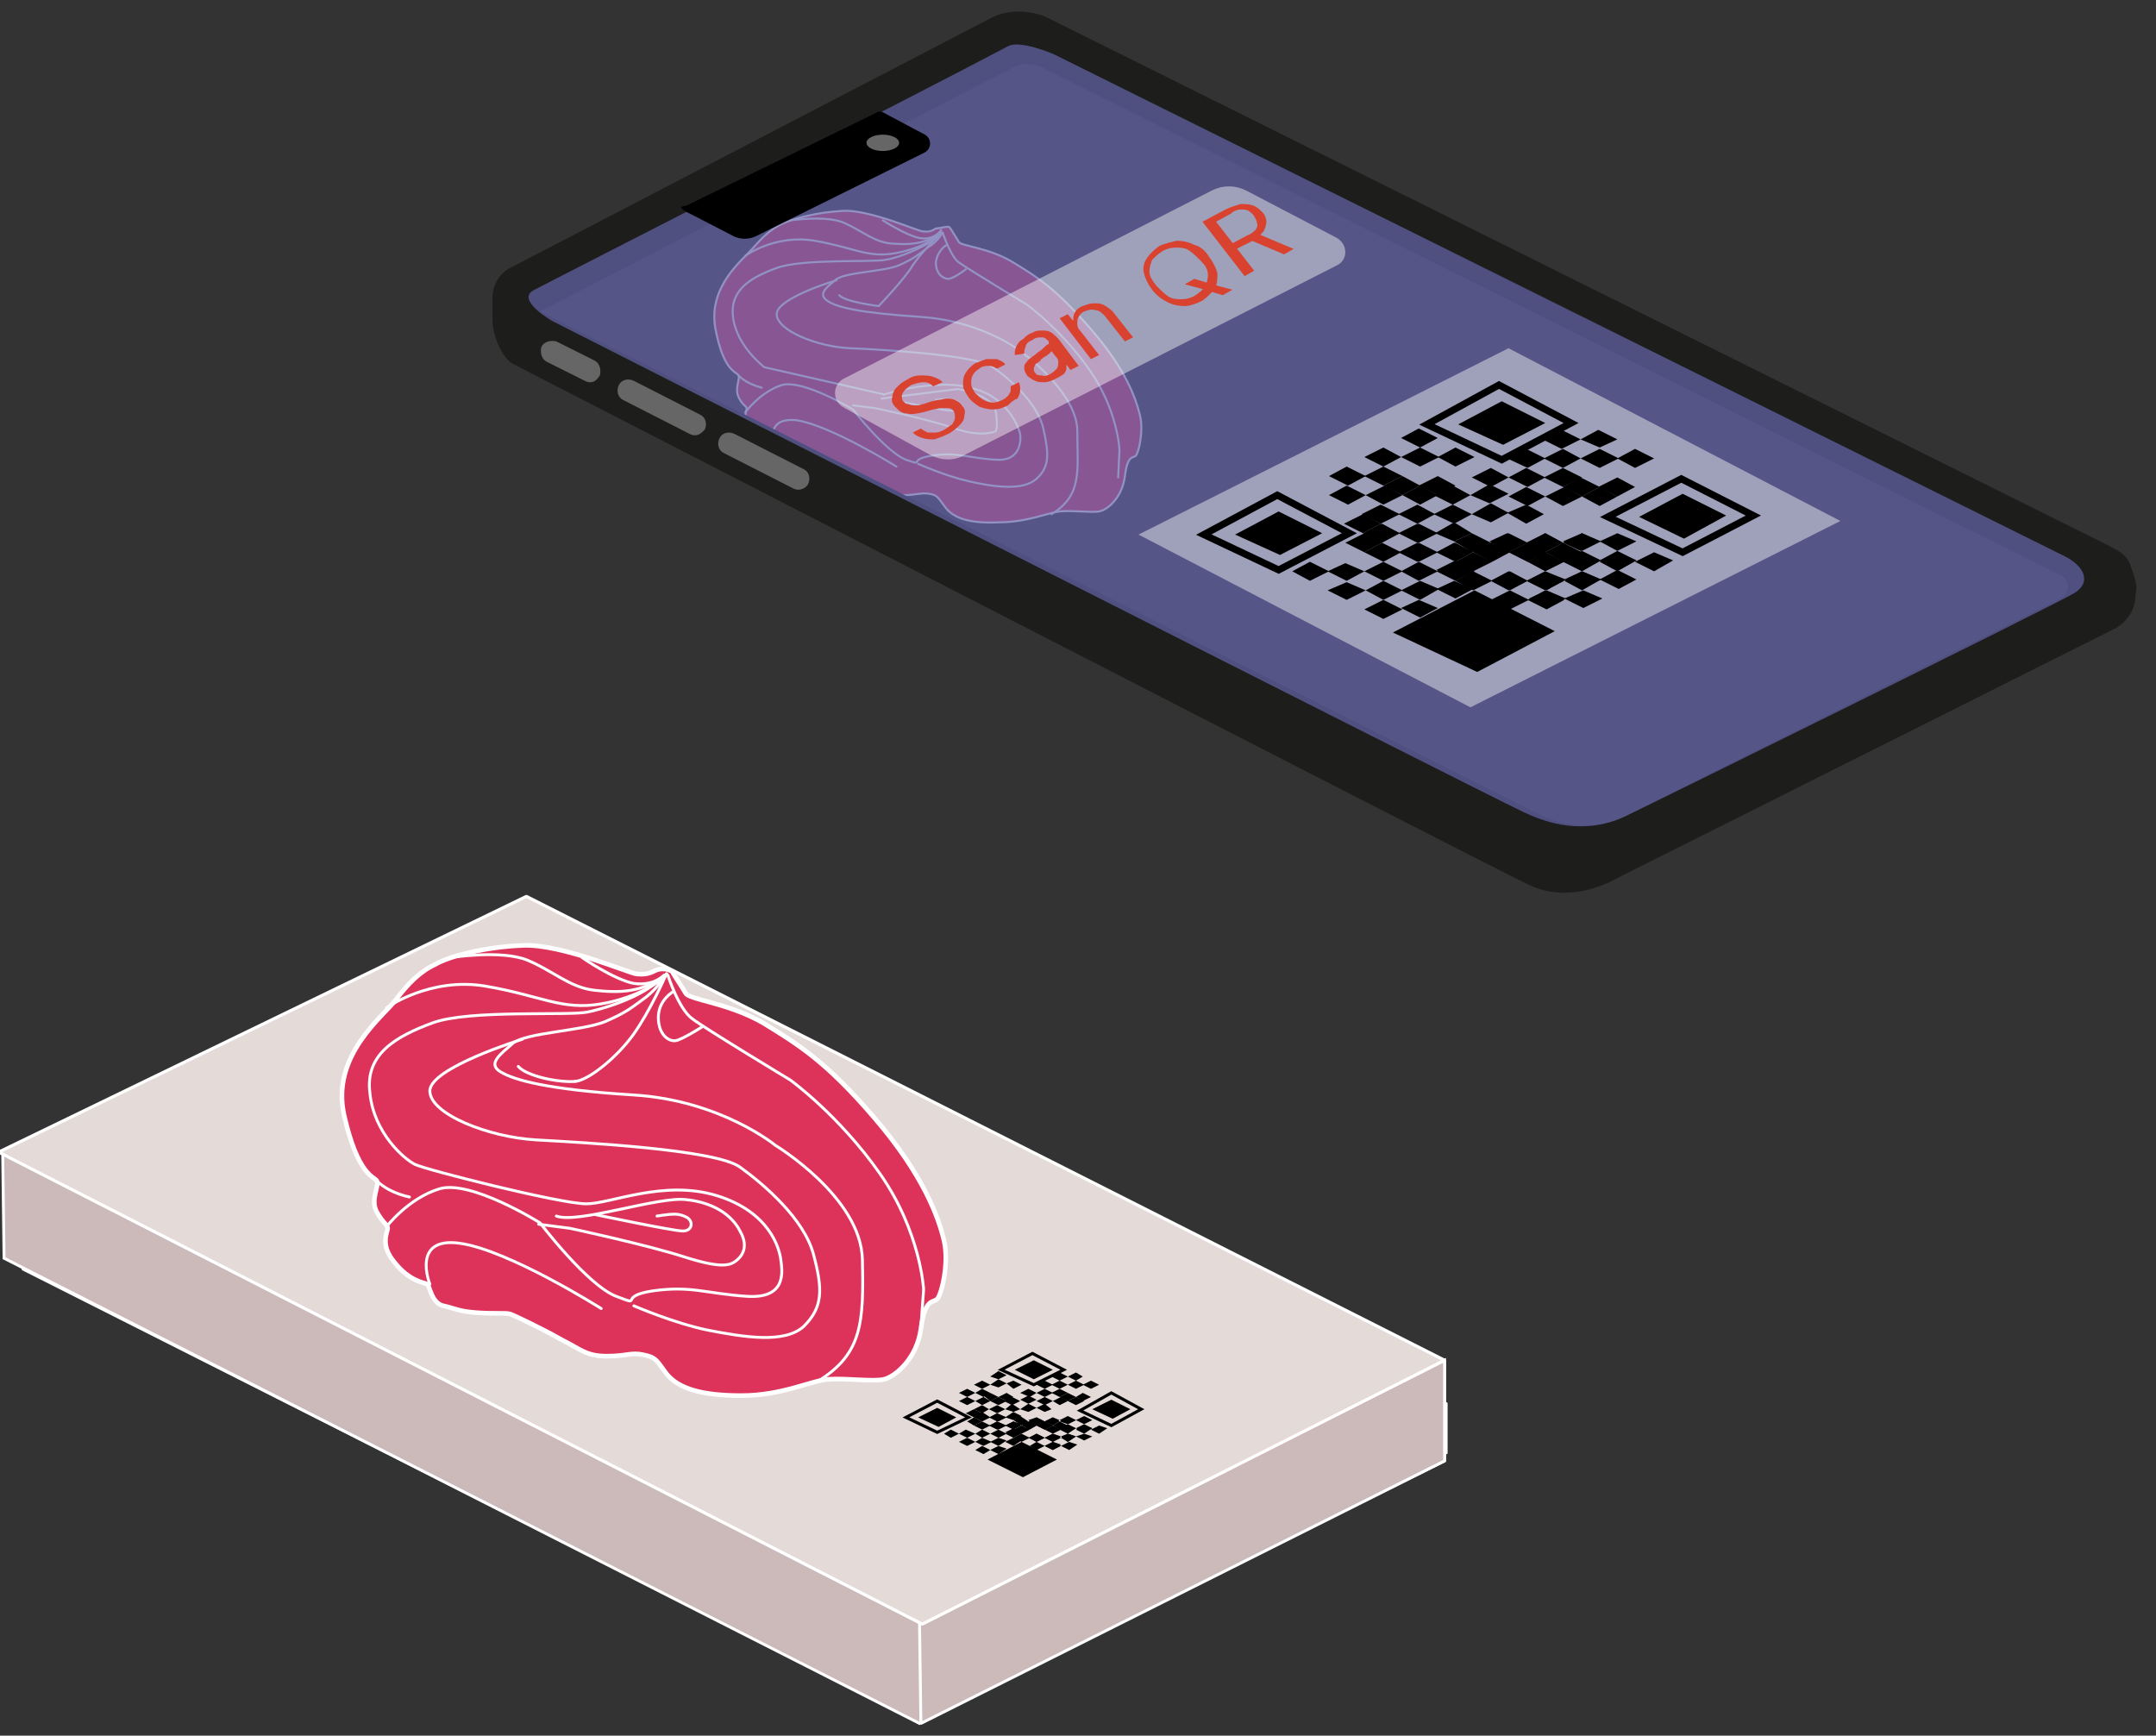 <?xml version="1.0" encoding="utf-8"?>
<!-- Generator: Adobe Illustrator 25.2.3, SVG Export Plug-In . SVG Version: 6.00 Build 0)  -->
<svg version="1.1" id="Layer_1" xmlns="http://www.w3.org/2000/svg" xmlns:xlink="http://www.w3.org/1999/xlink" x="0px" y="0px"
	 viewBox="0 0 158.5 127.6" style="enable-background:new 0 0 158.5 127.6;" xml:space="preserve">
<rect x="0" y="0" width="158.5" height="127.6" fill="#333333" stroke="none"/>
<style type="text/css">
	.st0{fill:#CCB9B9;stroke:#FFFFFF;stroke-width:0.214;stroke-miterlimit:10;}
	.st1{fill:#CCB9B9;stroke:#FFFFFF;stroke-width:0.214;stroke-linejoin:bevel;stroke-miterlimit:10;}
	.st2{fill:#E4DAD8;stroke:#FFFFFF;stroke-width:0.229;stroke-linejoin:bevel;stroke-miterlimit:10;}
	.st3{fill:none;stroke:#000000;stroke-width:0.221;stroke-miterlimit:10;}
	.st4{fill:#DD335A;stroke:#FFFFFF;stroke-width:0.339;stroke-miterlimit:10;}
	.st5{fill:none;stroke:#FFFFFF;stroke-width:0.211;stroke-linecap:round;stroke-miterlimit:10;}
	.st6{fill:#DD335A;stroke:#FFFFFF;stroke-width:0.147;stroke-linecap:round;stroke-miterlimit:10;}
	.st7{fill:none;stroke:#FFFFFF;stroke-width:0.147;stroke-linecap:round;stroke-miterlimit:10;}
	.st8{fill:#1D1D1B;}
	.st9{stroke:url(#SVGID_1_);stroke-width:0.528;stroke-miterlimit:10;}
	.st10{fill:#666666;}
	.st11{stroke:url(#SVGID_2_);stroke-width:0.528;stroke-miterlimit:10;}
	.st12{stroke:url(#SVGID_3_);stroke-width:0.528;stroke-miterlimit:10;}
	.st13{opacity:0.7;fill:#6466AC;}
	.st14{opacity:0.46;fill:#F5F5F5;}
	.st15{fill:#D8422E;}
	.st16{fill:none;stroke:#000000;stroke-width:0.513;stroke-miterlimit:10;}
</style>
<polygon class="st0" points="106.3,103.2 38.3,68.9 1.6,85.8 1.7,93.3 67.5,126.5 106.3,106.8 "/>
<polygon class="st0" points="67.6,126.5 67.5,118.9 106.2,100 106.2,107.4 "/>
<polygon class="st0" points="106.3,103.2 38.3,68.9 0.2,84.9 0.3,92.5 67.6,126.7 106.3,106.8 "/>
<polygon class="st1" points="67.7,126.7 67.6,119.4 106.2,100 106.2,107.4 "/>
<path class="st2" d="M38.7,65.9L-0.1,84.7l67.9,34.7l38.4-19.4L38.7,65.9z"/>
<g>
	<polygon points="67.5,104.2 69,104.9 70.3,104.2 68.9,103.5 	"/>
	<polygon points="72.6,107.3 75.2,108.6 77.7,107.3 75.1,106 	"/>
	<g>
		<polygon points="71.6,104.2 72.2,104.4 72.8,104.2 72.2,103.8 		"/>
		<polygon points="71,103.9 71.6,104.2 72.2,103.9 71.6,103.6 		"/>
		<polygon points="74.5,104.4 75.1,104.8 75.6,104.5 75,104.1 		"/>
		<polygon points="75.1,104.7 75.6,105.1 76.2,104.8 75.6,104.5 		"/>
		<polygon points="75.6,104.4 76.2,104.8 76.8,104.5 76.2,104.2 		"/>
		<polygon points="76.2,103.5 76.8,103.8 77.3,103.6 76.8,103.2 		"/>
		<polygon points="73.9,104.8 74.5,105 75.1,104.7 74.5,104.5 		"/>
		<polygon points="72.7,104.2 73.3,104.5 73.9,104.2 73.3,103.9 		"/>
		<polygon points="72.7,103.6 73.3,103.9 73.9,103.6 73.3,103.3 		"/>
		<polygon points="73.9,103.6 74.5,103.8 75,103.6 74.4,103.2 		"/>
		<polygon points="73.9,104.2 74.5,104.4 75.1,104.1 74.5,103.8 		"/>
		<polygon points="72.7,104.8 73.3,105.1 73.9,104.8 73.3,104.5 		"/>
		<polygon points="75,103.6 75.6,103.8 76.2,103.5 75.6,103.2 		"/>
		<polygon points="73.8,103 74.4,103.3 75,103 74.4,102.7 		"/>
		<polygon points="75,102.9 75.6,103.2 76.2,102.9 75.6,102.6 		"/>
		<polygon points="71.6,103.6 72.2,103.9 72.7,103.6 72.2,103.3 		"/>
	</g>
	<g>
		<polygon points="72.3,102.6 72.8,103 73.4,102.7 72.8,102.4 		"/>
		<polygon points="72.8,103 73.4,103.3 74,103 73.4,102.7 		"/>
		<polygon points="73.4,102.7 74,103 74.5,102.7 74,102.4 		"/>
		<polygon points="74,101.7 74.5,102.1 75.1,101.8 74.5,101.5 		"/>
		<polygon points="71.7,103 72.2,103.3 72.8,103 72.3,102.7 		"/>
		<polygon points="70.5,102.4 71.1,102.7 71.7,102.4 71.1,102.1 		"/>
		<polygon points="71.6,101.8 72.2,102.1 72.8,101.8 72.2,101.5 		"/>
		<polygon points="71.7,102.4 72.3,102.7 72.8,102.4 72.2,102.1 		"/>
		<polygon points="70.5,103 71.1,103.3 71.7,103 71.1,102.7 		"/>
		<polygon points="72.8,101.8 73.4,102 74,101.7 73.4,101.4 		"/>
		<polygon points="72.8,101.2 73.4,101.4 74,101.1 73.4,100.8 		"/>
	</g>
	<g>
		<polygon points="75,102.4 75.7,102.7 76.2,102.4 75.6,102.1 		"/>
		<polygon points="77.9,102.7 78.5,103 79.1,102.7 78.5,102.4 		"/>
		<polygon points="78.5,103 79.1,103.3 79.7,103 79.1,102.7 		"/>
		<polygon points="79.1,102.7 79.6,103 80.2,102.7 79.6,102.4 		"/>
		<polygon points="79.6,101.8 80.2,102.1 80.8,101.8 80.2,101.5 		"/>
		<polygon points="77.4,103 77.9,103.3 78.5,103 78,102.7 		"/>
		<polygon points="76.2,102.4 76.8,102.7 77.4,102.4 76.8,102.1 		"/>
		<polygon points="76.2,101.8 76.8,102.1 77.4,101.8 76.8,101.5 		"/>
		<polygon points="77.3,101.8 77.9,102.1 78.5,101.8 77.9,101.5 		"/>
		<polygon points="77.3,102.4 77.9,102.7 78.5,102.4 77.9,102.1 		"/>
		<polygon points="76.2,103 76.8,103.3 77.4,103 76.8,102.7 		"/>
		<polygon points="78.5,101.8 79.1,102.1 79.7,101.8 79.1,101.5 		"/>
		<polygon points="77.3,101.2 77.9,101.5 78.5,101.2 77.9,100.9 		"/>
		<polygon points="78.5,101.2 79.1,101.5 79.6,101.2 79.1,100.9 		"/>
	</g>
	<g>
		<polygon points="80.3,105 79.7,104.8 79.1,105.1 79.7,105.4 		"/>
		<polygon points="77.4,104.8 76.8,104.5 76.2,104.8 76.8,105.1 		"/>
		<polygon points="76.8,104.5 76.2,104.2 75.6,104.5 76.2,104.8 		"/>
		<polygon points="76.2,104.8 75.7,104.5 75.1,104.8 75.7,105.1 		"/>
		<polygon points="75.7,105.7 75.1,105.4 74.5,105.7 75.1,106 		"/>
		<polygon points="77.9,104.4 77.4,104.2 76.8,104.5 77.3,104.7 		"/>
		<polygon points="79.1,105 78.5,104.7 77.9,105 78.5,105.3 		"/>
		<polygon points="79.1,105.6 78.5,105.4 78,105.6 78.5,106 		"/>
		<polygon points="78,105.6 77.4,105.4 76.8,105.7 77.4,106 		"/>
		<polygon points="78,105.1 77.4,104.8 76.8,105.1 77.4,105.4 		"/>
		<polygon points="79.1,104.4 78.5,104.1 77.9,104.4 78.5,104.7 		"/>
		<polygon points="76.8,105.7 76.2,105.4 75.6,105.7 76.2,106 		"/>
		<polygon points="78,106.2 77.4,106 76.8,106.3 77.4,106.6 		"/>
		<polygon points="76.8,106.3 76.2,106 75.7,106.3 76.2,106.6 		"/>
	</g>
	<g>
		<polygon points="81.4,105 80.8,104.8 80.2,105.1 80.8,105.4 		"/>
		<polygon points="78.5,104.8 77.9,104.5 77.4,104.8 77.9,105.1 		"/>
		<polygon points="77.9,104.5 77.4,104.2 76.8,104.5 77.4,104.8 		"/>
		<polygon points="77.4,104.8 76.8,104.5 76.2,104.8 76.8,105.1 		"/>
		<polygon points="76.8,105.7 76.2,105.4 75.7,105.7 76.2,106 		"/>
		<polygon points="79.1,104.4 78.5,104.2 77.9,104.5 78.5,104.7 		"/>
		<polygon points="80.3,105 79.7,104.7 79.1,105 79.7,105.3 		"/>
		<polygon points="80.3,105.6 79.7,105.4 79.1,105.6 79.7,105.9 		"/>
		<polygon points="79.1,105.6 78.5,105.4 78,105.7 78.5,106 		"/>
		<polygon points="79.1,105 78.5,104.8 77.9,105.1 78.5,105.4 		"/>
		<polygon points="80.3,104.4 79.7,104.1 79.1,104.4 79.7,104.7 		"/>
		<polygon points="78,105.7 77.4,105.4 76.8,105.7 77.4,106 		"/>
		<polygon points="79.2,106.2 78.6,106 78,106.3 78.6,106.6 		"/>
		<polygon points="78,106.3 77.4,106 76.8,106.3 77.4,106.6 		"/>
	</g>
	<g>
		<polygon points="75.1,104.8 74.5,104.5 73.9,104.8 74.5,105.1 		"/>
		<polygon points="75.7,105.1 75.1,104.8 74.5,105.1 75.1,105.4 		"/>
		<polygon points="72.2,104.5 71.6,104.2 71.1,104.5 71.6,104.8 		"/>
		<polygon points="70.5,105.4 69.9,105.1 69.4,105.4 69.9,105.7 		"/>
		<polygon points="72.8,104.2 72.2,103.9 71.6,104.2 72.2,104.5 		"/>
		<polygon points="74,104.8 73.3,104.5 72.8,104.8 73.4,105.1 		"/>
		<polygon points="74,105.4 73.4,105.1 72.8,105.4 73.4,105.7 		"/>
		<polygon points="72.8,105.4 72.2,105.1 71.7,105.4 72.2,105.7 		"/>
		<polygon points="72.8,104.8 72.2,104.5 71.6,104.8 72.2,105.1 		"/>
		<polygon points="74,104.2 73.3,103.9 72.8,104.2 73.4,104.5 		"/>
		<polygon points="71.7,105.4 71,105.1 70.5,105.4 71.1,105.7 		"/>
		<polygon points="72.9,106 72.2,105.7 71.7,106 72.3,106.3 		"/>
		<polygon points="75.1,105.9 74.5,105.7 73.9,106 74.5,106.3 		"/>
		<polygon points="74,106.5 73.4,106.3 72.8,106.6 73.4,106.9 		"/>
		<polygon points="71.7,106 71.1,105.7 70.5,106 71.1,106.3 		"/>
		<polygon points="75.1,105.3 74.5,105 73.9,105.3 74.5,105.6 		"/>
		<polygon points="74,105.9 73.4,105.7 72.8,106 73.4,106.3 		"/>
		<polygon points="72.8,106.6 72.2,106.3 71.7,106.6 72.3,106.9 		"/>
		<polygon points="75.1,105.4 74.5,105.1 73.9,105.4 74.5,105.7 		"/>
	</g>
	<polygon class="st3" points="66.6,104.2 68.9,105.3 71.2,104.2 68.9,103 	"/>
	<g>
		<polygon points="74.6,100.7 76,101.4 77.4,100.7 76,100 		"/>
		<polygon class="st3" points="73.6,100.7 76,101.8 78.2,100.7 75.9,99.5 		"/>
	</g>
	<g>
		<polygon points="80.3,103.6 81.8,104.3 83.1,103.6 81.7,102.9 		"/>
		<polygon class="st3" points="79.4,103.7 81.7,104.8 83.9,103.6 81.7,102.4 		"/>
	</g>
</g>
<g>
	<path class="st4" d="M48.3,71.3c-0.3,0.1-0.6,0.4-1.5,0.3c-0.4,0-5.5-2.2-8.3-2.1c-2.8,0.1-5.5,0.8-6.5,1.4c-1.1,0.5-2,1.4-2.9,2.6
		s-4.8,4.1-3.8,8.5s2.2,4.5,2.4,4.8c0.2,0.4-0.5,1.4,0,2.3s0.8,0.9,0.8,1.2s-0.6,1.2,0.5,2.5c1.1,1.4,2.2,1.5,2.4,1.6
		s0.3,1.4,1.2,1.6c0.9,0.2,1.1,0.4,2.4,0.5s2.2,0,2.5,0.1s2.4,1.1,3.8,1.9c1.4,0.7,1.8,1.2,3.3,1.2s1.8-0.3,2.7-0.1
		c0.9,0.2,0.9,0.3,1.7,1.4c0.9,1.1,2.6,1.6,5.5,1.6c3,0,5.1-1.1,6.4-1.2c1.3-0.1,3.3,0.2,4.1,0s2.4-1.5,2.7-3.7
		c0.3-2.3,0.9-1.9,1.2-2.2s0.9-2.6,0.5-4.3c-0.4-1.7-1.5-4.8-5.1-9s-5.6-5.4-8.2-7c-2.6-1.5-5.5-1.7-5.7-2.2c-0.3-0.5-0.9-1.4-1-1.6
		C49,71.2,48.6,71.2,48.3,71.3z"/>
	<path class="st5" d="M48.8,71.7c0,0-0.7,0.8-2.2,0.6c-1.5-0.3-3.8-1.9-3.8-1.9"/>
	<path class="st5" d="M49,71.6c0,0-0.6,1-1.5,1.7c-1.1,0.8-1.4,1.1-3,1.8c-1.7,0.7-5.8,0.8-6.8,1.6c-0.9,0.8-1.9,1.5-0.9,2.1
		s3.4,1.3,9.8,1.7S57,84.2,57,84.2s6.3,3.8,6.4,8.4s0,6.9-3.2,8.9"/>
	<path class="st5" d="M49.1,71.7c0,0,0.8,2.5,1.8,3.2c0.9,0.7,7.2,4.5,7.2,4.5s3.6,2.6,6.6,6.9s3.2,8.5,3.2,8.5l-0.2,2.8"/>
	<path class="st5" d="M27.6,86.7c0,0,0.7,0.9,2.5,1.3"/>
	<path class="st5" d="M40.9,89.4c1.6,0.6,7.6-1.5,9.6-1.2c1.9,0.2,3.3,1.1,3.9,2.3c0.7,1.2,0.1,1.9-0.3,2.2c-0.4,0.3-1,0.6-3.8-0.3
		c-2.8-0.9-8.4-2.1-8.4-2.1l-2.3-0.3"/>
	<path class="st5" d="M43.8,89.3c0,0,5.7,1.2,6.4,1.2c0.7,0,0.8-0.7,0.3-1c-0.6-0.3-0.9-0.3-2.2-0.1"/>
	<path class="st5" d="M38.4,76.4c0,0-6.8,2.1-6.8,3.8s4.3,3.4,7.8,3.6c3.5,0.2,13.2,0.7,15,2c1.8,1.3,4.7,3.8,5.4,6.4
		s0.7,3.9-0.7,5.3c-1.4,1.3-4.4,0.8-7,0.3c-2.5-0.5-5.5-1.8-5.5-1.8"/>
	<path class="st5" d="M44.2,96.2c0,0-6.8-4.3-10.4-4.8c-3.6-0.5-2.2,3-2.2,3"/>
	<path class="st5" d="M49,71.6c-0.3,0.4-0.8,0.7-1.4,1.1c-1.4,0.9-3.4,1.5-4.4,1.7c-1.3,0.3-8.7-0.2-11.4,0.8s-5,2.3-4.6,5.2
		c0.3,2.9,2.5,4.8,3.3,5.2s10.7,2.9,12.6,2.9c1.8,0,5.7-1.8,9.6-0.6s4.6,3.9,4.7,4.7c0.1,0.8,0.5,2.9-2.5,2.7s-4.1-0.8-6.9-0.4
		c-2.7,0.4-0.6,1.2-2.7,0.4c-2.1-0.8-5.6-5.4-5.6-5.4s-5.1-3.2-7.4-2.5c-2.3,0.7-3.9,2.8-3.9,2.8"/>
	<path class="st5" d="M33.1,70.4c0,0,3.8-0.6,5.7,0.2s3.1,2,4.9,2.2c1.8,0.2,3.6,0.2,5.3-1.2"/>
	<path class="st5" d="M28.4,74.1c0,0,3.2-2.3,7.3-1.6s5.6,1.8,8.5,1.3s4.4-1.8,4.4-1.8"/>
	<path class="st5" d="M42.3,79.5c1-0.1,3.1-1.8,4.3-3.5c1.2-1.7,2.3-4.2,2.3-4.2"/>
	<path class="st5" d="M49.5,72.9c0,0-1.1,0.6-1.1,1.9c0,1.3,0.8,1.8,1.3,1.7c0.5-0.1,1.9-1,1.9-1"/>
	<path class="st5" d="M42.3,79.5c-1.3,0.1-3.6-0.4-4.2-1.1"/>
</g>
<g>
	<g>
		<path class="st6" d="M68.8,16.8c-0.2,0.1-0.4,0.3-1,0.2c-0.3,0-3.9-1.6-5.8-1.5c-2,0.1-3.8,0.6-4.6,1s-1.4,1-2.1,1.8
			s-3.3,2.8-2.7,5.9s1.5,3.1,1.7,3.4c0.1,0.3-0.3,1,0,1.6c0.3,0.6,0.5,0.6,0.6,0.8c0,0.2-0.4,0.8,0.4,1.8c0.8,1,1.5,1,1.7,1.1
			c0.1,0.1,0.2,1,0.9,1.1c0.6,0.1,0.8,0.3,1.7,0.3c0.9,0,1.6,0,1.8,0c0.2,0,1.7,0.8,2.7,1.3c1,0.5,1.3,0.8,2.3,0.8
			c1,0,1.3-0.2,1.9-0.1s0.6,0.2,1.2,1c0.6,0.8,1.8,1.2,3.9,1.1c2.1,0,3.6-0.7,4.5-0.8s2.3,0.1,2.9,0c0.6-0.1,1.7-1,1.9-2.6
			c0.2-1.6,0.6-1.3,0.8-1.5c0.2-0.2,0.6-1.8,0.3-3s-1-3.3-3.6-6.3s-3.9-3.8-5.7-4.9c-1.8-1.1-3.8-1.2-4-1.5s-0.6-1-0.7-1.1
			S69,16.8,68.8,16.8z"/>
		<path class="st7" d="M69.2,16.9c0,0-0.5,0.8-1.6,0.6c-1-0.2-2.7-1.3-2.7-1.3"/>
		<path class="st7" d="M69.3,17.1c0,0-0.4,0.7-1.1,1.1c-0.8,0.6-1,0.8-2.1,1.3c-1.2,0.5-4.1,0.5-4.7,1.1c-0.6,0.5-1.3,1-0.6,1.5
			c0.7,0.5,2.4,0.9,6.9,1.2s7.3,2.5,7.3,2.5s4.2,3,4.2,5.9s0.4,4.7-1.9,6.1"/>
		<path class="st7" d="M69.3,17.1c0,0,0.6,1.8,1.2,2.2c0.7,0.5,5,3.1,5,3.1s2.5,1.8,4.6,4.8c2.1,3,2.2,5.9,2.2,5.9l-0.1,2"/>
		<path class="st7" d="M54.3,27.6c0,0,0.5,0.6,1.7,0.9"/>
		<path class="st7" d="M64.8,29.3l5.6-0.7c0,0,2.5,0.4,2.8,1.6c0.2,1.2,0,1.5,0,1.5s-1,0.5-3-0.2c-2-0.7-5.9-1.5-5.9-1.5l-1.6-0.2"
			/>
		<path class="st7" d="M65.6,29.4c0,0,3.8,0.8,4.4,0.8c0.5,0,0.8-0.5,0.3-0.7c-0.5-0.2-0.6-0.2-1.5-0.1"/>
		<path class="st7" d="M61.5,20.6c0,0-4.4,1.3-4.4,2.5c0,1.2,3,2.4,5.4,2.5S71.8,26.1,73,27c1.3,0.9,3.3,2.7,3.7,4.5
			c0.4,1.8,0.5,2.8-0.5,3.7c-1,0.9-3.1,0.6-4.9,0.2c-1.8-0.4-3.8-1.3-3.8-1.3"/>
		<path class="st7" d="M65.9,34.3c0,0-4.8-3-7.3-3.4C56,30.6,57,33,57,33"/>
		<path class="st7" d="M69.2,17.1c-0.2,0.3-0.5,0.5-1,0.8c-1,0.6-2.4,1.1-3.1,1.2c-0.9,0.2-6.1-0.1-8,0.6c-1.9,0.7-3.5,1.6-3.2,3.7
			s2.3,3.6,2.3,3.6l8.8,2c0,0,4-1.3,6.7-0.4c2.7,0.8,3.3,3.3,3.3,3.3s0.3,2-1.7,1.9c-2.1-0.1-2.9-0.6-4.8-0.3
			c-1.9,0.3-0.4,0.8-1.9,0.3c-1.5-0.6-3.9-3.7-3.9-3.7s-3.6-2.2-5.2-1.8c-1.6,0.5-2.7,2-2.7,2"/>
		<path class="st7" d="M58.1,16.2c0,0,2.7-0.4,4,0.2c1.3,0.6,2.2,1.4,3.4,1.5c1.2,0.1,2.5,0.1,3.7-0.8"/>
		<path class="st7" d="M54.8,18.8c0,0,2.2-1.6,5.1-1.1s3.9,1.3,6,0.9c2.1-0.4,3.1-1.3,3.1-1.3"/>
		<path class="st7" d="M64.6,22.5c0,0,2-2.1,2.5-3c0.6-0.9,1.9-2.2,1.9-2.2"/>
		<path class="st7" d="M69.6,18c0,0-0.7,0.4-0.8,1.3c0,0.9,0.6,1.2,0.9,1.2c0.4,0,1.3-0.7,1.3-0.7"/>
		<path class="st7" d="M64.6,22.5c0,0-2.5-0.3-2.9-0.8"/>
	</g>
	<path class="st8" d="M156.7,41.8c-0.3-1.1-1-1.3-1.7-1.7L77,1.3c-1.3-0.6-2.9-0.6-4.1,0L37.5,19.7c-0.8,0.4-1.3,1.3-1.3,2.2
		c0,0.3,0,1.4,0,1.6c0,1.1,0.7,2.9,1.6,3.3c1,0.5,71.5,36.8,74.5,38.2c3,1.5,6-0.1,6.7-0.5l36.5-18.3c0.9-0.5,1.5-1.4,1.5-2.5
		C157.1,43.1,157.1,42.9,156.7,41.8z M151.5,42.3c0.7,0.3,0.7,1.3,0,1.7c-6.5,3.2-29.2,14.6-32,16c-3.2,1.6-6.3-0.1-6.3-0.1
		l-73.5-37L74.4,5c0.3-0.2,0.7-0.3,1.1-0.3c0.3,0,0.7,0.1,1,0.2L151.5,42.3z"/>
	<g>
		<linearGradient id="SVGID_1_" gradientUnits="userSpaceOnUse" x1="46.009" y1="29.903" x2="51.197" y2="29.903">
			<stop  offset="0" style="stop-color:#FFFFFF"/>
			<stop  offset="1" style="stop-color:#000000"/>
		</linearGradient>
		<line class="st9" x1="46.1" y1="28.6" x2="51.1" y2="31.2"/>
		<path class="st10" d="M51.1,32c-0.1,0-0.2,0-0.4-0.1l-4.9-2.5c-0.4-0.2-0.5-0.7-0.3-1.1c0.2-0.4,0.7-0.5,1.1-0.3l4.9,2.5
			c0.4,0.2,0.5,0.7,0.3,1.1C51.6,31.8,51.4,32,51.1,32z"/>
	</g>
	<g>
		<linearGradient id="SVGID_2_" gradientUnits="userSpaceOnUse" x1="40.477" y1="26.563" x2="43.497" y2="26.563">
			<stop  offset="0" style="stop-color:#FFFFFF"/>
			<stop  offset="1" style="stop-color:#000000"/>
		</linearGradient>
		<line class="st11" x1="40.6" y1="25.9" x2="43.4" y2="27.3"/>
		<path class="st10" d="M43.4,28.1c-0.1,0-0.2,0-0.4-0.1l-2.8-1.4c-0.4-0.2-0.5-0.7-0.4-1.1c0.2-0.4,0.7-0.5,1.1-0.4l2.8,1.4
			c0.4,0.2,0.5,0.7,0.4,1.1C43.9,27.9,43.7,28.1,43.4,28.1z"/>
	</g>
	<g>
		<linearGradient id="SVGID_3_" gradientUnits="userSpaceOnUse" x1="53.472" y1="33.895" x2="58.834" y2="33.895">
			<stop  offset="0" style="stop-color:#FFFFFF"/>
			<stop  offset="1" style="stop-color:#000000"/>
		</linearGradient>
		<line class="st12" x1="53.6" y1="32.6" x2="58.7" y2="35.2"/>
		<path class="st10" d="M58.7,36c-0.1,0-0.2,0-0.4-0.1l-5.1-2.6c-0.4-0.2-0.5-0.7-0.3-1.1c0.2-0.4,0.7-0.5,1.1-0.3l5.1,2.6
			c0.4,0.2,0.5,0.7,0.3,1.1C59.3,35.8,59,36,58.7,36z"/>
	</g>
	<path class="st13" d="M40.6,23.6c0,0,68.2,34.6,71.4,36.1c3.1,1.5,5.6,1.2,7.5,0.3c1.9-0.9,31.7-15.6,33-16.4
		c1.3-0.8,0.7-2-0.7-2.7S77.5,4,77.5,4s-2.5-1.1-3.4-0.6c-6.4,3.4-33.5,17.2-34.8,17.9C37.8,22,40.6,23.6,40.6,23.6z"/>
	<g>
		<path d="M51.1,15.9l2.9,1.5c0.5,0.2,1,0.2,1.5,0L68,11.2c0.5-0.3,0.5-1,0-1.3l-3.2-1.7c-0.1,0-0.1,0-0.2,0l-14.1,6.9
			C50.3,15.2,49.4,15.1,51.1,15.9z"/>
		<ellipse class="st10" cx="64.9" cy="10.5" rx="1.2" ry="0.6"/>
	</g>
	<path class="st14" d="M62.1,30l6.2,3.4c0.9,0.5,1.9,0.5,2.7,0l27.3-13.9c0.8-0.4,0.8-1.5,0-2L91.6,14c-0.8-0.4-1.7-0.4-2.5,0
		l-27,13.8C61.2,28.2,61.1,29.5,62.1,30z"/>
	<g>
		<path class="st15" d="M68.6,28.4c-0.2-0.2-0.4-0.3-0.7-0.3c-0.3,0-0.6,0.1-0.9,0.2c-0.2,0.1-0.4,0.3-0.5,0.4
			c-0.1,0.1-0.2,0.3-0.2,0.4c0,0.1,0,0.3,0.1,0.4c0.1,0.1,0.2,0.2,0.3,0.2c0.1,0,0.3,0.1,0.4,0.1c0.1,0,0.3,0,0.4,0
			c0.1,0,0.3-0.1,0.4-0.1l0.6-0.2c0.2,0,0.3-0.1,0.5-0.1c0.2,0,0.4-0.1,0.6-0.1c0.2,0,0.4,0,0.6,0.1c0.2,0.1,0.4,0.2,0.5,0.4
			c0.2,0.2,0.3,0.4,0.2,0.7c0,0.3-0.1,0.5-0.3,0.7c-0.2,0.2-0.5,0.5-0.9,0.7c-0.4,0.2-0.7,0.3-1,0.4c-0.3,0-0.6,0-0.9-0.1
			c-0.3-0.1-0.5-0.2-0.7-0.4l0.6-0.3c0.1,0.1,0.3,0.2,0.5,0.3c0.2,0,0.4,0,0.6,0c0.2,0,0.4-0.1,0.6-0.2c0.2-0.1,0.4-0.3,0.6-0.4
			c0.1-0.2,0.2-0.3,0.2-0.5c0-0.2,0-0.3-0.1-0.5C70,30.1,69.9,30,69.7,30c-0.2,0-0.3,0-0.5,0c-0.2,0-0.4,0.1-0.6,0.1l-0.7,0.2
			c-0.5,0.1-0.9,0.2-1.2,0.1c-0.4,0-0.6-0.2-0.9-0.5c-0.2-0.2-0.3-0.5-0.2-0.7c0-0.2,0.1-0.5,0.3-0.7s0.4-0.4,0.8-0.6
			c0.3-0.2,0.6-0.3,1-0.3c0.3,0,0.6,0,0.9,0.1c0.3,0.1,0.5,0.2,0.7,0.4L68.6,28.4z"/>
		<path class="st15" d="M74.1,29.8c-0.4,0.2-0.7,0.3-1.1,0.3c-0.4,0-0.7-0.1-1-0.2c-0.3-0.2-0.6-0.4-0.8-0.7
			c-0.2-0.3-0.4-0.6-0.4-0.9c0-0.3,0-0.6,0.2-0.9c0.2-0.3,0.4-0.5,0.7-0.7c0.3-0.1,0.5-0.2,0.8-0.3c0.3,0,0.5,0,0.8,0
			c0.2,0.1,0.5,0.2,0.6,0.4l-0.6,0.3c-0.2-0.1-0.3-0.2-0.6-0.2c-0.2,0-0.5,0-0.7,0.2c-0.2,0.1-0.4,0.3-0.5,0.5
			c-0.1,0.2-0.1,0.4-0.1,0.6c0,0.2,0.1,0.4,0.3,0.7c0.2,0.2,0.4,0.4,0.6,0.5c0.2,0.1,0.5,0.2,0.7,0.2c0.2,0,0.5-0.1,0.7-0.2
			c0.2-0.1,0.3-0.2,0.4-0.3c0.1-0.1,0.1-0.2,0.2-0.3c0-0.1,0-0.2,0-0.4l0.6-0.3c0.1,0.2,0.1,0.4,0.1,0.6c0,0.2-0.1,0.4-0.2,0.6
			C74.5,29.4,74.3,29.6,74.1,29.8z"/>
		<path class="st15" d="M77.5,27.9c-0.2,0.1-0.5,0.2-0.7,0.2c-0.3,0-0.5,0-0.7-0.1c-0.2-0.1-0.4-0.2-0.6-0.4
			c-0.1-0.2-0.2-0.3-0.2-0.5c0-0.2,0-0.3,0.1-0.4c0.1-0.1,0.2-0.3,0.4-0.4c0.1-0.1,0.3-0.2,0.5-0.4c0.2-0.1,0.4-0.3,0.5-0.4
			c0.1-0.1,0.2-0.2,0.3-0.2c0-0.1,0-0.1,0-0.2l0,0c-0.2-0.2-0.3-0.3-0.5-0.3c-0.2,0-0.5,0-0.7,0.2c-0.3,0.1-0.5,0.3-0.5,0.5
			c-0.1,0.2-0.1,0.3-0.1,0.5l-0.7,0.1c0-0.2,0-0.4,0.1-0.6c0.1-0.2,0.2-0.4,0.4-0.5c0.2-0.1,0.3-0.3,0.5-0.4
			c0.1-0.1,0.3-0.1,0.4-0.2c0.2-0.1,0.4-0.1,0.6-0.1c0.2,0,0.4,0,0.6,0.1c0.2,0.1,0.4,0.3,0.6,0.5l1.5,2l-0.6,0.3l-0.3-0.4l0,0
			c0,0.1,0,0.2,0,0.3c0,0.1-0.1,0.3-0.2,0.4C77.9,27.7,77.7,27.8,77.5,27.9z M77.2,27.5c0.2-0.1,0.4-0.3,0.5-0.4
			c0.1-0.2,0.1-0.3,0.1-0.5c0-0.2-0.1-0.3-0.2-0.4l-0.3-0.4c0,0,0,0.1-0.1,0.1C77.2,26,77.1,26,77,26.1c-0.1,0.1-0.2,0.1-0.3,0.2
			c-0.1,0.1-0.2,0.1-0.2,0.2c-0.1,0.1-0.3,0.2-0.4,0.3C76.1,26.9,76,27,76,27.1c0,0.1,0,0.2,0.1,0.3c0.1,0.2,0.3,0.2,0.5,0.2
			C76.8,27.7,77,27.6,77.2,27.5z"/>
		<path class="st15" d="M79.4,24.3l1.4,1.8l-0.6,0.3l-2.3-3l0.6-0.3l0.4,0.5l0,0c0-0.2,0-0.4,0.1-0.6c0.1-0.2,0.3-0.4,0.6-0.5
			c0.3-0.1,0.5-0.2,0.8-0.2c0.3,0,0.5,0,0.7,0.1c0.2,0.1,0.5,0.3,0.7,0.5l1.5,1.9l-0.6,0.3l-1.5-1.9c-0.2-0.2-0.4-0.4-0.7-0.4
			c-0.3-0.1-0.5,0-0.8,0.1c-0.2,0.1-0.3,0.2-0.4,0.4c-0.1,0.1-0.1,0.3-0.1,0.5C79.2,23.9,79.2,24.1,79.4,24.3z"/>
		<path class="st15" d="M88.9,18.9c0.3,0.4,0.5,0.8,0.6,1.2c0,0.4,0,0.8-0.2,1.1s-0.5,0.6-0.9,0.9c-0.4,0.2-0.9,0.4-1.3,0.4
			c-0.5,0-0.9-0.1-1.3-0.3c-0.4-0.2-0.8-0.5-1.1-0.9c-0.3-0.4-0.5-0.8-0.6-1.2s0-0.8,0.2-1.1c0.2-0.3,0.5-0.6,0.9-0.9
			c0.4-0.2,0.9-0.3,1.3-0.4c0.5,0,0.9,0.1,1.3,0.3C88.2,18.1,88.6,18.4,88.9,18.9z M88.3,19.2c-0.3-0.3-0.6-0.6-0.9-0.8
			c-0.3-0.2-0.7-0.2-1-0.2c-0.3,0-0.7,0.1-1,0.3c-0.3,0.2-0.5,0.4-0.7,0.6c-0.1,0.3-0.2,0.5-0.2,0.9c0,0.3,0.2,0.6,0.5,1
			c0.3,0.3,0.6,0.6,0.9,0.8c0.3,0.2,0.7,0.2,1,0.2c0.3,0,0.7-0.1,1-0.3c0.3-0.2,0.5-0.4,0.7-0.6c0.1-0.3,0.2-0.5,0.2-0.9
			C88.8,19.8,88.6,19.5,88.3,19.2z M87.1,20.9l0.7-0.4l1,0.3l0.3,0.1l1.5,0.4l-0.7,0.4l-1-0.3l-0.3-0.1L87.1,20.9z"/>
		<path class="st15" d="M91.5,20.3l-3.1-4l1.7-0.9c0.4-0.2,0.8-0.3,1.1-0.4c0.3,0,0.6,0,0.9,0.1c0.3,0.1,0.5,0.3,0.7,0.5
			c0.2,0.2,0.3,0.5,0.3,0.7c0,0.2-0.1,0.5-0.2,0.7c-0.2,0.2-0.4,0.5-0.8,0.7l-1.4,0.7l-0.3-0.4l1.3-0.7c0.3-0.1,0.5-0.3,0.6-0.4
			c0.1-0.2,0.2-0.3,0.1-0.5c0-0.2-0.1-0.3-0.2-0.5c-0.1-0.2-0.3-0.3-0.4-0.4c-0.2-0.1-0.4-0.1-0.6-0.1c-0.2,0-0.5,0.1-0.7,0.3
			l-1.1,0.6l2.8,3.6L91.5,20.3z M92.5,17.2l2.6,1.1l-0.7,0.4l-2.6-1.1L92.5,17.2z"/>
	</g>
	<polygon class="st14" points="83.7,39.3 108.1,52 135.3,38.3 110.9,25.6 	"/>
	<g>
		<polygon points="90.8,39.3 94.1,40.8 97.2,39.2 94,37.6 		"/>
		<polygon points="102.4,46.5 108.6,49.4 114.3,46.4 108.4,43.4 		"/>
		<g>
			<polygon points="100.2,39.2 101.6,39.9 102.9,39.2 101.5,38.5 			"/>
			<polygon points="98.8,38.5 100.2,39.2 101.5,38.5 100.2,37.8 			"/>
			<polygon points="106.9,39.8 108.2,40.6 109.6,39.9 108.2,39.2 			"/>
			<polygon points="108.2,40.5 109.6,41.3 110.9,40.6 109.6,39.9 			"/>
			<polygon points="109.5,39.8 110.9,40.6 112.2,39.9 110.8,39.2 			"/>
			<polygon points="110.8,37.7 112.2,38.5 113.5,37.8 112.2,37.1 			"/>
			<polygon points="105.6,40.6 106.9,41.2 108.2,40.6 107,39.9 			"/>
			<polygon points="102.8,39.2 104.2,39.9 105.6,39.2 104.2,38.5 			"/>
			<polygon points="102.8,37.8 104.2,38.5 105.5,37.8 104.2,37.1 			"/>
			<polygon points="105.4,37.8 106.9,38.5 108.2,37.8 106.8,37.1 			"/>
			<polygon points="105.5,39.2 106.9,39.8 108.2,39.2 106.9,38.4 			"/>
			<polygon points="102.8,40.6 104.2,41.3 105.6,40.6 104.2,39.9 			"/>
			<polygon points="108.2,37.8 109.6,38.4 110.9,37.7 109.6,37 			"/>
			<polygon points="105.4,36.4 106.8,37.1 108.1,36.4 106.8,35.7 			"/>
			<polygon points="108.1,36.4 109.5,37 110.9,36.3 109.5,35.6 			"/>
			<polygon points="100.1,37.8 101.5,38.5 102.9,37.8 101.5,37.1 			"/>
		</g>
		<g>
			<polygon points="101.7,35.7 103.1,36.4 104.4,35.7 103.1,35 			"/>
			<polygon points="103.1,36.4 104.4,37.1 105.7,36.4 104.4,35.7 			"/>
			<polygon points="104.3,35.7 105.7,36.4 107,35.7 105.7,35 			"/>
			<polygon points="105.7,33.6 107,34.3 108.4,33.6 107,32.9 			"/>
			<polygon points="100.4,36.4 101.7,37.1 103.1,36.4 101.8,35.7 			"/>
			<polygon points="97.7,35 99.1,35.7 100.4,35 99,34.3 			"/>
			<polygon points="100.3,33.6 101.7,34.3 103,33.6 101.7,32.9 			"/>
			<polygon points="100.3,35 101.7,35.7 103.1,35 101.7,34.3 			"/>
			<polygon points="97.7,36.4 99.1,37.1 100.4,36.4 99,35.7 			"/>
			<polygon points="103,33.6 104.4,34.3 105.8,33.6 104.4,32.9 			"/>
			<polygon points="103,32.2 104.4,32.9 105.7,32.2 104.3,31.5 			"/>
		</g>
		<g>
			<polygon points="108.2,35.1 109.6,35.8 110.9,35.1 109.6,34.4 			"/>
			<polygon points="114.9,35.8 116.3,36.5 117.6,35.8 116.2,35.1 			"/>
			<polygon points="116.3,36.5 117.6,37.2 118.9,36.5 117.6,35.8 			"/>
			<polygon points="117.5,35.8 118.9,36.5 120.2,35.8 118.9,35.1 			"/>
			<polygon points="118.9,33.7 120.2,34.4 121.6,33.7 120.2,33 			"/>
			<polygon points="113.6,36.5 114.9,37.2 116.3,36.5 115,35.8 			"/>
			<polygon points="110.9,35.1 112.3,35.8 113.6,35.1 112.2,34.4 			"/>
			<polygon points="110.8,33.7 112.3,34.4 113.6,33.7 112.2,33 			"/>
			<polygon points="113.5,33.7 114.9,34.4 116.2,33.7 114.9,33 			"/>
			<polygon points="113.5,35.1 114.9,35.8 116.3,35.1 114.9,34.4 			"/>
			<polygon points="110.9,36.5 112.3,37.2 113.6,36.5 112.2,35.8 			"/>
			<polygon points="116.2,33.7 117.6,34.4 119,33.7 117.6,33 			"/>
			<polygon points="113.4,32.3 114.8,33 116.2,32.3 114.8,31.6 			"/>
			<polygon points="116.2,32.3 117.6,32.9 118.9,32.3 117.5,31.6 			"/>
		</g>
		<g>
			<polygon points="120.3,41.2 118.9,40.6 117.6,41.3 118.9,42 			"/>
			<polygon points="113.6,40.6 112.3,39.9 110.9,40.6 112.3,41.3 			"/>
			<polygon points="112.3,39.9 110.9,39.2 109.6,39.9 110.9,40.6 			"/>
			<polygon points="111,40.6 109.6,39.9 108.3,40.6 109.7,41.3 			"/>
			<polygon points="109.7,42.7 108.3,42 107,42.7 108.3,43.4 			"/>
			<polygon points="114.9,39.9 113.6,39.2 112.3,39.9 113.5,40.5 			"/>
			<polygon points="117.7,41.2 116.3,40.5 114.9,41.2 116.3,41.9 			"/>
			<polygon points="117.7,42.6 116.3,42 115,42.6 116.3,43.3 			"/>
			<polygon points="115.1,42.6 113.6,42 112.3,42.7 113.7,43.4 			"/>
			<polygon points="115,41.3 113.6,40.6 112.3,41.3 113.6,42 			"/>
			<polygon points="117.7,39.8 116.3,39.2 114.9,39.8 116.3,40.5 			"/>
			<polygon points="112.3,42.7 110.9,42 109.6,42.7 110.9,43.4 			"/>
			<polygon points="115.1,44 113.7,43.4 112.4,44 113.7,44.7 			"/>
			<polygon points="112.4,44.1 111,43.4 109.6,44.1 111,44.8 			"/>
		</g>
		<g>
			<polygon points="123,41.2 121.6,40.6 120.2,41.3 121.6,42 			"/>
			<polygon points="116.3,40.6 114.9,39.9 113.6,40.6 114.9,41.3 			"/>
			<polygon points="114.9,39.9 113.6,39.2 112.2,39.9 113.6,40.6 			"/>
			<polygon points="113.7,40.6 112.3,39.9 111,40.6 112.3,41.3 			"/>
			<polygon points="112.3,42.7 111,42 109.6,42.7 111,43.4 			"/>
			<polygon points="117.6,39.8 116.3,39.2 114.9,39.9 116.2,40.5 			"/>
			<polygon points="120.3,41.2 118.9,40.5 117.6,41.2 119,41.9 			"/>
			<polygon points="120.3,42.6 118.9,41.9 117.6,42.6 119,43.3 			"/>
			<polygon points="117.7,42.6 116.3,42 115,42.7 116.3,43.4 			"/>
			<polygon points="117.7,41.2 116.3,40.6 114.9,41.3 116.3,42 			"/>
			<polygon points="120.3,39.8 118.9,39.2 117.6,39.8 118.9,40.5 			"/>
			<polygon points="115,42.7 113.6,42 112.2,42.7 113.6,43.4 			"/>
			<polygon points="117.8,44 116.4,43.4 115,44 116.4,44.7 			"/>
			<polygon points="115,44.1 113.6,43.4 112.3,44.1 113.7,44.8 			"/>
		</g>
		<g>
			<polygon points="108.3,40.6 106.9,39.9 105.6,40.6 107,41.3 			"/>
			<polygon points="109.7,41.3 108.3,40.6 107,41.3 108.3,42 			"/>
			<polygon points="101.6,39.9 100.3,39.2 98.9,39.9 100.3,40.6 			"/>
			<polygon points="97.7,42 96.3,41.3 95,42 96.3,42.7 			"/>
			<polygon points="102.9,39.2 101.6,38.5 100.3,39.2 101.5,39.9 			"/>
			<polygon points="105.7,40.6 104.3,39.9 102.9,40.6 104.3,41.3 			"/>
			<polygon points="105.7,42 104.3,41.3 103,42 104.3,42.7 			"/>
			<polygon points="103.1,42 101.7,41.3 100.3,42 101.7,42.7 			"/>
			<polygon points="103,40.6 101.6,39.9 100.3,40.6 101.7,41.3 			"/>
			<polygon points="105.7,39.2 104.3,38.5 102.9,39.2 104.3,39.9 			"/>
			<polygon points="100.3,42 98.9,41.4 97.6,42 99,42.7 			"/>
			<polygon points="103.1,43.4 101.7,42.7 100.4,43.4 101.7,44.1 			"/>
			<polygon points="108.3,43.3 106.9,42.7 105.6,43.3 107,44 			"/>
			<polygon points="105.7,44.7 104.3,44.1 103,44.7 104.4,45.4 			"/>
			<polygon points="100.4,43.4 99,42.8 97.6,43.4 99,44.1 			"/>
			<polygon points="108.4,41.9 107,41.2 105.6,41.9 107,42.6 			"/>
			<polygon points="105.8,43.3 104.4,42.7 103,43.4 104.4,44.1 			"/>
			<polygon points="103.1,44.8 101.7,44.1 100.3,44.8 101.7,45.5 			"/>
			<polygon points="108.4,42 107,41.3 105.6,42 107,42.7 			"/>
		</g>
		<polygon class="st16" points="88.5,39.3 94,41.9 99.2,39.2 93.9,36.4 		"/>
		<g>
			<polygon points="107.2,31.2 110.5,32.7 113.6,31.1 110.4,29.5 			"/>
			<polygon class="st16" points="104.9,31.2 110.4,33.8 115.5,31.1 110.2,28.3 			"/>
		</g>
		<g>
			<polygon points="120.5,38 123.8,39.6 126.9,37.9 123.7,36.3 			"/>
			<polygon class="st16" points="118.2,38 123.7,40.6 128.9,37.9 123.6,35.2 			"/>
		</g>
	</g>
</g>
</svg>
